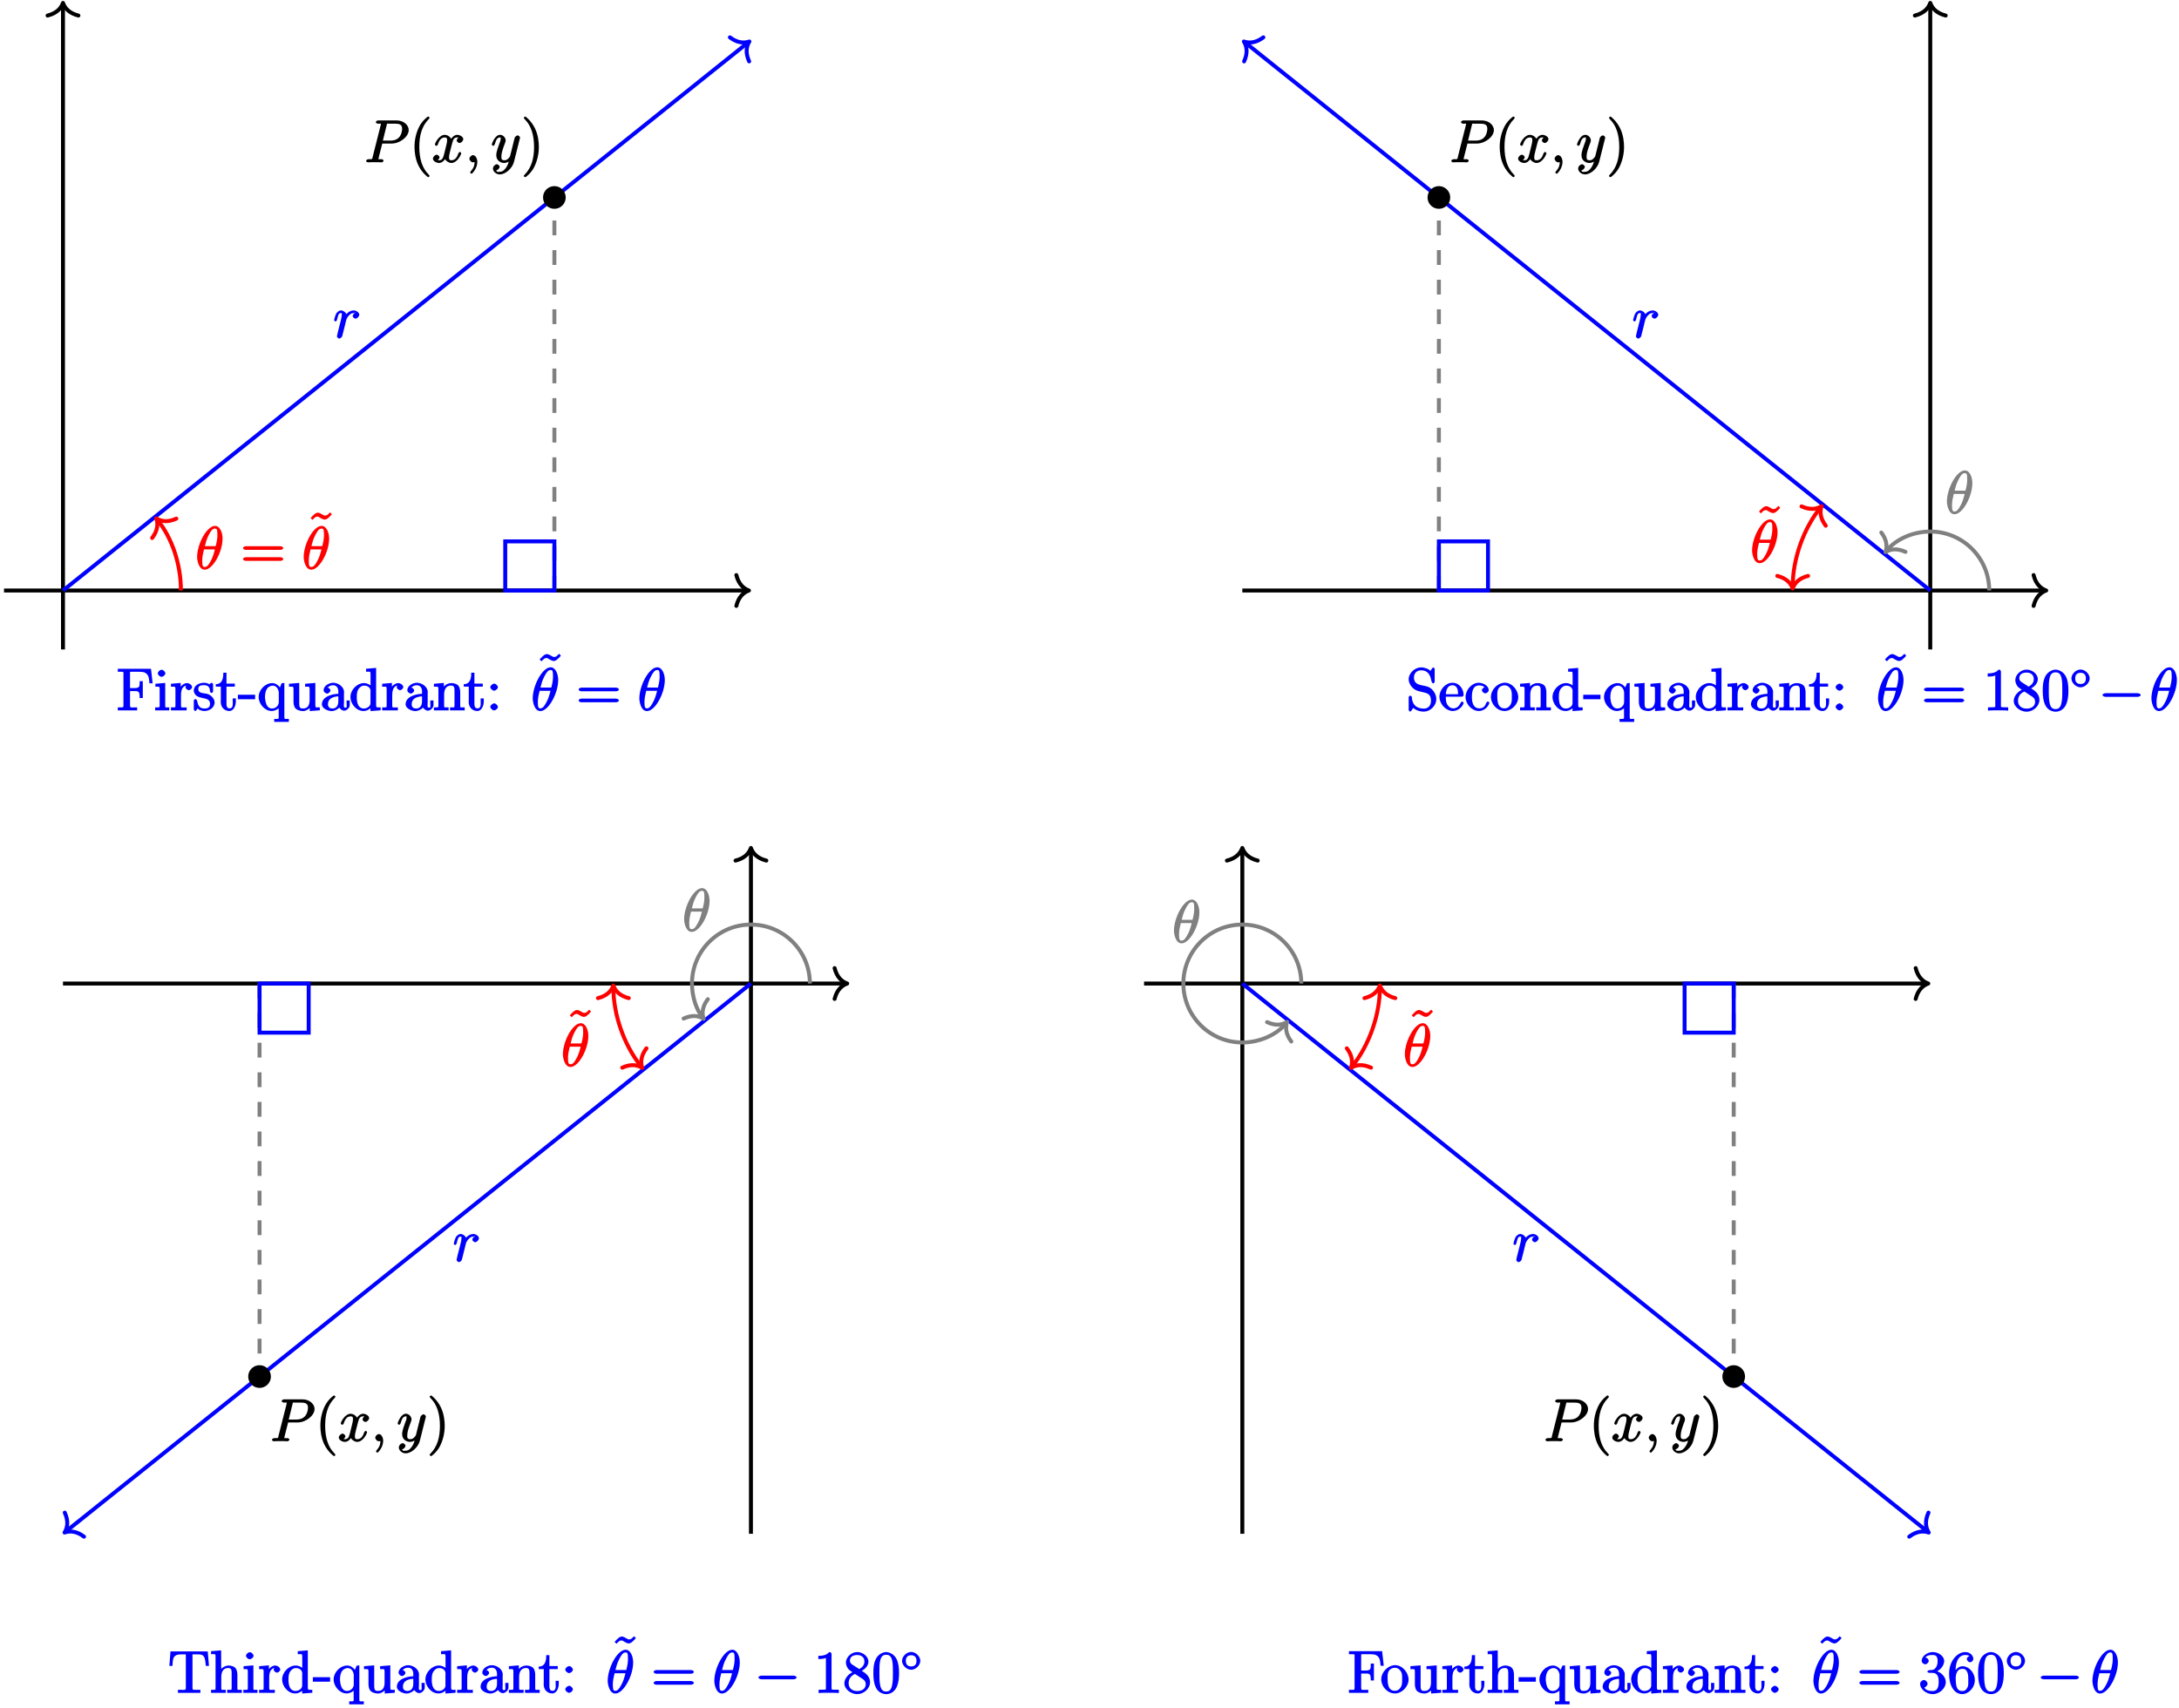<?xml version="1.0" encoding="UTF-8"?>
<svg xmlns="http://www.w3.org/2000/svg" xmlns:xlink="http://www.w3.org/1999/xlink" width="440pt" height="345pt" viewBox="0 0 440 345" version="1.1">
<defs>
<g>
<symbol overflow="visible" id="glyph0-0">
<path style="stroke:none;" d=""/>
</symbol>
<symbol overflow="visible" id="glyph0-1">
<path style="stroke:none;" d="M 4.656 -5.188 C 4.281 -5.109 3.922 -4.703 3.922 -4.438 C 3.922 -4.141 4.312 -3.906 4.484 -3.906 C 4.812 -3.906 5.25 -4.344 5.25 -4.703 C 5.25 -5.078 4.719 -5.562 4.125 -5.562 C 3.641 -5.562 2.969 -5.312 2.469 -4.578 L 2.75 -4.469 C 2.672 -5.109 2.031 -5.562 1.547 -5.562 C 1.094 -5.562 0.734 -5.156 0.578 -4.906 C 0.328 -4.359 0.156 -3.641 0.156 -3.578 C 0.156 -3.531 0.375 -3.328 0.453 -3.328 C 0.547 -3.328 0.719 -3.484 0.781 -3.766 C 0.969 -4.484 1.047 -5.031 1.516 -5.031 C 1.812 -5.031 1.719 -4.969 1.719 -4.625 C 1.719 -4.359 1.609 -3.891 1.516 -3.531 L 1.188 -2.234 C 1.141 -2.016 1 -1.469 0.938 -1.25 C 0.859 -0.938 0.734 -0.375 0.734 -0.328 C 0.734 -0.156 1.031 0.125 1.203 0.125 C 1.344 0.125 1.719 -0.109 1.797 -0.344 C 1.828 -0.438 2.266 -2.25 2.344 -2.516 C 2.406 -2.781 2.469 -3.031 2.531 -3.297 C 2.578 -3.469 2.625 -3.656 2.672 -3.812 C 2.703 -3.922 2.969 -4.406 3.281 -4.656 C 3.422 -4.797 3.625 -5.031 4.109 -5.031 C 4.297 -5.031 4.375 -5.031 4.266 -5.109 Z M 4.656 -5.188 "/>
</symbol>
<symbol overflow="visible" id="glyph0-2">
<path style="stroke:none;" d="M 5.453 -6.156 C 5.453 -7.375 4.906 -8.719 3.938 -8.719 C 2.266 -8.719 0.312 -5.062 0.312 -2.422 C 0.312 -1.875 0.594 0.125 1.859 0.125 C 3.484 0.125 5.453 -3.438 5.453 -6.156 Z M 1.828 -4.469 C 2.016 -5.172 2.219 -6.078 2.688 -6.922 C 3.078 -7.641 3.391 -8.172 3.922 -8.172 C 4.312 -8.172 4.406 -7.984 4.406 -6.844 C 4.406 -6.406 4.375 -5.812 4.062 -4.625 L 1.859 -4.625 Z M 3.938 -4.109 C 3.641 -2.938 3.438 -2.297 3.016 -1.547 C 2.672 -0.938 2.359 -0.422 1.859 -0.422 C 1.5 -0.422 1.344 -0.547 1.344 -1.734 C 1.344 -2.516 1.547 -3.328 1.703 -3.969 L 3.906 -3.969 Z M 3.938 -4.109 "/>
</symbol>
<symbol overflow="visible" id="glyph0-3">
<path style="stroke:none;" d="M 3.531 -3.797 L 5.547 -3.797 C 7.203 -3.797 9 -5.156 9 -6.531 C 9 -7.453 8.062 -8.469 6.547 -8.469 L 2.859 -8.469 C 2.625 -8.469 2.359 -8.312 2.359 -8.078 C 2.359 -7.953 2.625 -7.812 2.812 -7.812 C 3.531 -7.812 3.375 -7.859 3.375 -7.734 C 3.375 -7.703 3.375 -7.641 3.328 -7.453 L 1.703 -1.031 C 1.609 -0.609 1.75 -0.641 0.906 -0.641 C 0.688 -0.641 0.391 -0.484 0.391 -0.281 C 0.391 -0.141 0.672 0 0.734 0 C 0.969 0 1.203 -0.031 1.438 -0.031 L 2.828 -0.031 C 3.062 -0.031 3.312 0 3.531 0 C 3.641 0 3.922 -0.141 3.922 -0.375 C 3.922 -0.484 3.656 -0.641 3.484 -0.641 C 2.766 -0.641 2.906 -0.578 2.906 -0.688 C 2.906 -0.75 2.922 -0.844 2.922 -0.891 L 3.656 -3.797 Z M 4.547 -7.5 C 4.656 -7.938 4.547 -7.812 5.016 -7.812 L 6.203 -7.812 C 7.094 -7.812 7.672 -7.672 7.672 -6.781 C 7.672 -6.469 7.562 -5.562 7.016 -5.016 C 6.812 -4.797 6.359 -4.391 5.266 -4.391 L 3.781 -4.391 Z M 4.547 -7.5 "/>
</symbol>
<symbol overflow="visible" id="glyph0-4">
<path style="stroke:none;" d="M 5.672 -5.172 C 5.281 -5.109 4.969 -4.656 4.969 -4.438 C 4.969 -4.141 5.359 -3.906 5.531 -3.906 C 5.891 -3.906 6.297 -4.359 6.297 -4.688 C 6.297 -5.188 5.562 -5.562 5.062 -5.562 C 4.344 -5.562 3.766 -4.703 3.656 -4.469 L 3.984 -4.469 C 3.703 -5.359 2.812 -5.562 2.594 -5.562 C 1.375 -5.562 0.562 -3.844 0.562 -3.578 C 0.562 -3.531 0.781 -3.328 0.859 -3.328 C 0.953 -3.328 1.094 -3.438 1.156 -3.578 C 1.562 -4.922 2.219 -5.031 2.562 -5.031 C 3.094 -5.031 3.031 -4.672 3.031 -4.391 C 3.031 -4.125 2.969 -3.844 2.828 -3.281 L 2.422 -1.641 C 2.234 -0.922 2.062 -0.422 1.422 -0.422 C 1.359 -0.422 1.172 -0.375 0.922 -0.531 L 0.812 -0.281 C 1.25 -0.359 1.5 -0.859 1.5 -1 C 1.5 -1.25 1.156 -1.547 0.938 -1.547 C 0.641 -1.547 0.172 -1.141 0.172 -0.75 C 0.172 -0.25 0.891 0.125 1.406 0.125 C 1.984 0.125 2.5 -0.375 2.75 -0.859 L 2.469 -0.969 C 2.672 -0.266 3.438 0.125 3.875 0.125 C 5.094 0.125 5.891 -1.594 5.891 -1.859 C 5.891 -1.906 5.688 -2.109 5.625 -2.109 C 5.516 -2.109 5.328 -1.906 5.297 -1.812 C 4.969 -0.75 4.453 -0.422 3.906 -0.422 C 3.484 -0.422 3.422 -0.578 3.422 -1.062 C 3.422 -1.328 3.469 -1.516 3.656 -2.312 L 4.078 -3.938 C 4.25 -4.656 4.5 -5.031 5.062 -5.031 C 5.078 -5.031 5.297 -5.062 5.547 -4.906 Z M 5.672 -5.172 "/>
</symbol>
<symbol overflow="visible" id="glyph0-5">
<path style="stroke:none;" d="M 2.484 -0.094 C 2.484 -0.781 2.109 -1.453 1.609 -1.453 C 1.234 -1.453 0.875 -0.984 0.875 -0.734 C 0.875 -0.469 1.219 0 1.625 0 C 1.781 0 2.016 -0.078 2.125 -0.188 C 2.156 -0.219 2.062 -0.172 2.062 -0.172 C 2.094 -0.172 1.922 -0.156 1.922 -0.094 C 1.922 0.297 1.906 0.969 1.203 1.75 C 1.078 1.891 1.031 2.016 1.031 2.047 C 1.031 2.109 1.25 2.312 1.312 2.312 C 1.406 2.312 2.484 1.281 2.484 -0.094 Z M 2.484 -0.094 "/>
</symbol>
<symbol overflow="visible" id="glyph0-6">
<path style="stroke:none;" d="M 3.031 1.094 C 2.703 1.547 2.359 1.906 1.766 1.906 C 1.625 1.906 1.203 2.031 1.109 1.703 C 0.906 1.641 0.969 1.641 0.984 1.641 C 1.344 1.641 1.75 1.188 1.75 0.906 C 1.75 0.641 1.359 0.375 1.188 0.375 C 0.984 0.375 0.406 0.688 0.406 1.266 C 0.406 1.875 1.094 2.438 1.766 2.438 C 2.969 2.438 4.328 1.188 4.656 -0.125 L 5.828 -4.797 C 5.844 -4.859 5.875 -4.922 5.875 -5 C 5.875 -5.172 5.562 -5.453 5.391 -5.453 C 5.281 -5.453 4.859 -5.25 4.766 -4.891 L 3.891 -1.375 C 3.828 -1.156 3.875 -1.25 3.781 -1.109 C 3.531 -0.781 3.266 -0.422 2.688 -0.422 C 2.016 -0.422 2.109 -0.922 2.109 -1.25 C 2.109 -1.922 2.438 -2.844 2.766 -3.703 C 2.891 -4.047 2.969 -4.219 2.969 -4.453 C 2.969 -4.953 2.453 -5.562 1.859 -5.562 C 0.766 -5.562 0.156 -3.688 0.156 -3.578 C 0.156 -3.531 0.375 -3.328 0.453 -3.328 C 0.562 -3.328 0.734 -3.531 0.781 -3.688 C 1.062 -4.703 1.359 -5.031 1.828 -5.031 C 1.938 -5.031 1.969 -5.172 1.969 -4.781 C 1.969 -4.469 1.844 -4.125 1.656 -3.672 C 1.078 -2.109 1.078 -1.703 1.078 -1.422 C 1.078 -0.281 2.062 0.125 2.656 0.125 C 3 0.125 3.531 -0.031 3.844 -0.344 L 3.688 -0.516 C 3.516 0.141 3.438 0.5 3.031 1.094 Z M 3.031 1.094 "/>
</symbol>
<symbol overflow="visible" id="glyph1-0">
<path style="stroke:none;" d=""/>
</symbol>
<symbol overflow="visible" id="glyph1-1">
<path style="stroke:none;" d="M 8.062 -3.875 C 8.234 -3.875 8.609 -4.016 8.609 -4.234 C 8.609 -4.453 8.25 -4.609 8.062 -4.609 L 1.031 -4.609 C 0.859 -4.609 0.484 -4.453 0.484 -4.25 C 0.484 -4.016 0.844 -3.875 1.031 -3.875 Z M 8.062 -1.656 C 8.234 -1.656 8.609 -1.797 8.609 -2.016 C 8.609 -2.234 8.25 -2.391 8.062 -2.391 L 1.031 -2.391 C 0.859 -2.391 0.484 -2.234 0.484 -2.016 C 0.484 -1.797 0.844 -1.656 1.031 -1.656 Z M 8.062 -1.656 "/>
</symbol>
<symbol overflow="visible" id="glyph1-2">
<path style="stroke:none;" d="M 4.578 -8.188 C 4.234 -7.844 4.094 -7.656 3.719 -7.656 C 3.531 -7.656 3.484 -7.641 3.109 -7.891 C 2.875 -8.031 2.516 -8.234 2.25 -8.234 C 1.812 -8.234 1.422 -7.891 0.766 -7.156 L 1.141 -6.781 C 1.609 -7.234 1.75 -7.438 2.125 -7.438 C 2.312 -7.438 2.359 -7.438 2.719 -7.188 C 2.969 -7.047 3.328 -6.844 3.594 -6.844 C 4.047 -6.844 4.406 -7.188 5.062 -7.906 L 4.703 -8.297 Z M 4.578 -8.188 "/>
</symbol>
<symbol overflow="visible" id="glyph1-3">
<path style="stroke:none;" d="M 4.047 2.766 C 4.047 2.719 4 2.594 3.797 2.391 C 2.594 1.188 1.969 -0.688 1.969 -3.125 C 1.969 -5.438 2.484 -7.328 3.875 -8.734 C 4 -8.844 4.047 -8.984 4.047 -9.016 C 4.047 -9.078 3.828 -9.266 3.781 -9.266 C 3.625 -9.266 2.516 -8.359 1.938 -7.188 C 1.328 -5.969 1 -4.594 1 -3.125 C 1 -2.062 1.172 -0.641 1.797 0.641 C 2.5 2.078 3.641 3 3.781 3 C 3.828 3 4.047 2.828 4.047 2.766 Z M 4.047 2.766 "/>
</symbol>
<symbol overflow="visible" id="glyph1-4">
<path style="stroke:none;" d="M 3.531 -3.125 C 3.531 -4.031 3.406 -5.516 2.734 -6.891 C 2.031 -8.328 0.891 -9.266 0.766 -9.266 C 0.719 -9.266 0.484 -9.078 0.484 -9.016 C 0.484 -8.984 0.531 -8.844 0.734 -8.641 C 1.938 -7.438 2.562 -5.562 2.562 -3.125 C 2.562 -0.812 2.047 1.078 0.656 2.484 C 0.531 2.594 0.484 2.719 0.484 2.766 C 0.484 2.828 0.719 3 0.766 3 C 0.922 3 2.016 2.109 2.594 0.938 C 3.203 -0.281 3.531 -1.688 3.531 -3.125 Z M 3.531 -3.125 "/>
</symbol>
<symbol overflow="visible" id="glyph1-5">
<path style="stroke:none;" d="M 3.594 -7.812 C 3.594 -8.078 3.438 -8.25 3.125 -8.25 C 2.797 -7.875 2.312 -7.484 0.922 -7.484 L 0.922 -6.844 C 1.359 -6.844 1.953 -6.844 2.453 -7.062 L 2.453 -1.062 C 2.453 -0.641 2.578 -0.641 1.531 -0.641 L 0.984 -0.641 L 0.984 0.031 C 1.484 -0.031 2.641 -0.031 3.031 -0.031 C 3.438 -0.031 4.578 -0.031 5.062 0.031 L 5.062 -0.641 L 4.531 -0.641 C 3.484 -0.641 3.594 -0.641 3.594 -1.062 Z M 3.594 -7.812 "/>
</symbol>
<symbol overflow="visible" id="glyph1-6">
<path style="stroke:none;" d="M 3.672 -4.344 C 4.266 -4.672 5.188 -5.328 5.188 -6.328 C 5.188 -7.375 4.031 -8.25 2.922 -8.25 C 1.75 -8.25 0.641 -7.219 0.641 -6.125 C 0.641 -5.719 0.812 -5.219 1.141 -4.812 C 1.281 -4.656 1.297 -4.641 1.953 -4.172 C 1.094 -3.781 0.328 -2.828 0.328 -1.953 C 0.328 -0.688 1.703 0.25 2.922 0.25 C 4.25 0.25 5.516 -0.875 5.516 -2.125 C 5.516 -3.344 4.609 -4 3.844 -4.453 Z M 2.047 -5.641 C 1.891 -5.75 1.453 -5.953 1.453 -6.531 C 1.453 -7.312 2.109 -7.656 2.922 -7.656 C 3.781 -7.656 4.375 -7.188 4.375 -6.328 C 4.375 -5.594 3.891 -5.109 3.328 -4.812 Z M 2.375 -3.891 L 3.828 -2.938 C 4.141 -2.734 4.641 -2.469 4.641 -1.75 C 4.641 -0.844 3.891 -0.375 2.922 -0.375 C 1.906 -0.375 1.188 -0.953 1.188 -1.953 C 1.188 -2.875 1.719 -3.484 2.469 -3.828 Z M 2.375 -3.891 "/>
</symbol>
<symbol overflow="visible" id="glyph1-7">
<path style="stroke:none;" d="M 5.516 -3.969 C 5.516 -4.953 5.453 -5.922 5.016 -6.844 C 4.531 -7.828 3.516 -8.25 2.922 -8.25 C 2.234 -8.25 1.219 -7.75 0.781 -6.75 C 0.438 -6 0.328 -5.266 0.328 -3.969 C 0.328 -2.812 0.453 -1.828 0.891 -0.984 C 1.344 -0.078 2.297 0.25 2.922 0.25 C 3.953 0.25 4.656 -0.406 4.984 -1.062 C 5.484 -2.109 5.516 -3.281 5.516 -3.969 Z M 2.922 -0.281 C 2.531 -0.281 1.906 -0.344 1.688 -1.656 C 1.547 -2.359 1.547 -3.281 1.547 -4.109 C 1.547 -5.094 1.547 -5.969 1.75 -6.688 C 1.953 -7.484 2.406 -7.703 2.922 -7.703 C 3.375 -7.703 3.891 -7.578 4.125 -6.547 C 4.281 -5.875 4.281 -4.922 4.281 -4.109 C 4.281 -3.312 4.281 -2.406 4.141 -1.672 C 3.922 -0.359 3.328 -0.281 2.922 -0.281 Z M 2.922 -0.281 "/>
</symbol>
<symbol overflow="visible" id="glyph1-8">
<path style="stroke:none;" d="M 2.203 -4.594 C 2 -4.578 1.781 -4.406 1.781 -4.297 C 1.781 -4.188 2.016 -4.047 2.219 -4.047 L 2.766 -4.047 C 3.797 -4.047 4.078 -3.344 4.078 -2.203 C 4.078 -0.641 3.438 -0.375 2.844 -0.375 C 2.266 -0.375 1.453 -0.484 1.188 -1.094 C 1.328 -1.078 1.828 -1.438 1.828 -1.859 C 1.828 -2.219 1.422 -2.609 1.094 -2.609 C 0.797 -2.609 0.328 -2.281 0.328 -1.828 C 0.328 -0.766 1.547 0.25 2.875 0.25 C 4.297 0.25 5.516 -0.984 5.516 -2.188 C 5.516 -3.281 4.469 -4.297 3.328 -4.5 L 3.328 -4.203 C 4.359 -4.5 5.188 -5.516 5.188 -6.453 C 5.188 -7.406 4.047 -8.25 2.891 -8.25 C 1.703 -8.25 0.641 -7.359 0.641 -6.484 C 0.641 -6.016 1.188 -5.766 1.359 -5.766 C 1.609 -5.766 2.062 -6.094 2.062 -6.453 C 2.062 -6.844 1.609 -7.156 1.344 -7.156 C 1.281 -7.156 1.25 -7.156 1.531 -7.25 C 1.781 -7.703 2.797 -7.656 2.859 -7.656 C 3.25 -7.656 3.859 -7.625 3.859 -6.453 C 3.859 -6.234 3.875 -5.672 3.531 -5.156 C 3.172 -4.625 2.875 -4.641 2.562 -4.625 Z M 2.203 -4.594 "/>
</symbol>
<symbol overflow="visible" id="glyph1-9">
<path style="stroke:none;" d="M 1.625 -4.297 C 1.625 -7.328 2.938 -7.656 3.578 -7.656 C 4.016 -7.656 4.328 -7.562 4.391 -7.469 C 4.531 -7.469 3.906 -7.312 3.906 -6.828 C 3.906 -6.562 4.25 -6.188 4.562 -6.188 C 4.859 -6.188 5.219 -6.516 5.219 -6.859 C 5.219 -7.484 4.609 -8.25 3.578 -8.25 C 2.062 -8.25 0.328 -6.547 0.328 -3.922 C 0.328 -0.641 1.922 0.25 2.938 0.25 C 4.25 0.25 5.516 -1.031 5.516 -2.578 C 5.516 -4.172 4.25 -5.391 3.047 -5.391 C 1.984 -5.391 1.422 -4.312 1.297 -3.984 L 1.625 -3.984 Z M 2.938 -0.375 C 2.188 -0.375 1.984 -0.891 1.875 -1.141 C 1.766 -1.453 1.656 -2.031 1.656 -2.875 C 1.656 -3.812 1.922 -4.859 3 -4.859 C 3.656 -4.859 3.844 -4.547 4.016 -4.141 C 4.203 -3.703 4.203 -3.109 4.203 -2.594 C 4.203 -1.984 4.25 -1.547 4.031 -1.094 C 3.734 -0.531 3.422 -0.375 2.938 -0.375 Z M 2.938 -0.375 "/>
</symbol>
<symbol overflow="visible" id="glyph2-0">
<path style="stroke:none;" d=""/>
</symbol>
<symbol overflow="visible" id="glyph2-1">
<path style="stroke:none;" d="M 0.297 -8.281 L 0.297 -7.812 L 0.859 -7.812 C 1.266 -7.812 1.453 -7.891 1.453 -7.453 C 1.453 -7.391 1.438 -7.297 1.438 -7.234 L 1.438 -1.016 C 1.438 -0.531 1.25 -0.625 0.859 -0.625 L 0.297 -0.625 L 0.297 -0.016 L 4.203 -0.016 L 4.203 -0.625 C 3.859 -0.625 3.688 -0.609 3.484 -0.609 C 2.922 -0.609 2.766 -0.531 2.766 -1.047 L 2.766 -3.906 L 3.594 -3.906 C 4.234 -3.906 4.703 -4 4.703 -2.859 L 4.703 -2.516 L 5.344 -2.516 L 5.344 -5.922 L 4.703 -5.922 L 4.703 -5.562 C 4.703 -4.672 4.578 -4.516 3.422 -4.516 L 2.766 -4.516 L 2.766 -7.5 C 2.766 -7.844 2.734 -7.812 3.062 -7.812 L 4.453 -7.812 C 5.109 -7.812 5.797 -7.828 6.25 -7.25 C 6.625 -6.781 6.609 -6.203 6.688 -5.484 L 7.328 -5.484 L 7 -8.422 L 0.297 -8.422 Z M 0.297 -8.281 "/>
</symbol>
<symbol overflow="visible" id="glyph2-2">
<path style="stroke:none;" d="M 0.25 -5.266 L 0.25 -4.797 L 0.641 -4.797 C 1.016 -4.797 1.109 -4.859 1.109 -4.328 L 1.109 -0.984 C 1.109 -0.547 1.078 -0.625 0.203 -0.625 L 0.203 -0.016 L 3.047 -0.016 L 3.047 -0.625 L 2.703 -0.625 C 2.359 -0.625 2.234 -0.516 2.234 -0.922 L 2.234 -5.562 L 0.25 -5.391 Z M 1.406 -8.203 C 1.094 -8.156 0.734 -7.75 0.734 -7.5 C 0.734 -7.25 1.109 -6.797 1.484 -6.797 C 1.859 -6.797 2.266 -7.203 2.266 -7.5 C 2.266 -7.75 1.891 -8.219 1.516 -8.219 C 1.484 -8.219 1.453 -8.203 1.406 -8.203 Z M 1.406 -8.203 "/>
</symbol>
<symbol overflow="visible" id="glyph2-3">
<path style="stroke:none;" d="M 0.141 -5.266 L 0.141 -4.797 L 0.531 -4.797 C 0.891 -4.797 1.047 -4.891 1.047 -4.328 L 1.047 -0.984 C 1.047 -0.547 1.016 -0.625 0.141 -0.625 L 0.141 -0.016 L 3.312 -0.016 L 3.312 -0.625 C 3 -0.625 2.859 -0.609 2.719 -0.609 C 2.328 -0.609 2.172 -0.531 2.172 -0.984 L 2.172 -2.609 C 2.172 -3.531 2.141 -4.703 3.125 -5 C 3.219 -5.016 3.297 -5.031 3.391 -5.031 C 3.453 -5.031 3.5 -5.016 3.375 -5.016 L 3.375 -5.203 C 3.375 -5.203 3.078 -4.891 3.078 -4.703 C 3.078 -4.422 3.5 -4.094 3.734 -4.094 C 4.047 -4.094 4.406 -4.469 4.406 -4.703 C 4.406 -5.156 3.797 -5.531 3.391 -5.531 C 2.766 -5.531 2.109 -4.953 1.875 -4.422 C 1.828 -4.312 1.766 -4.203 1.75 -4.078 L 2.125 -4.078 L 2.109 -5.562 L 0.141 -5.391 Z M 0.141 -5.266 "/>
</symbol>
<symbol overflow="visible" id="glyph2-4">
<path style="stroke:none;" d="M 3.516 -5.188 C 3.172 -5.469 2.672 -5.594 2.25 -5.594 C 1.391 -5.594 0.203 -5.125 0.203 -3.984 L 0.203 -3.875 C 0.641 -1.859 3.484 -3.094 3.484 -1.344 C 3.484 -0.594 3 -0.391 2.359 -0.391 C 1.172 -0.391 1.047 -1.234 0.844 -2.062 C 0.828 -2.125 0.609 -2.312 0.531 -2.312 C 0.422 -2.312 0.203 -2.109 0.203 -2.016 L 0.203 -0.172 C 0.203 -0.109 0.422 0.109 0.516 0.109 C 0.719 0.109 0.891 -0.406 1.016 -0.406 L 1.031 -0.406 C 1.109 -0.375 1.047 -0.328 1.109 -0.266 C 1.438 -0.031 1.953 0.109 2.359 0.109 C 3.234 0.109 4.406 -0.469 4.406 -1.656 C 4.406 -2.359 3.656 -3.125 3 -3.328 C 2.359 -3.531 1.109 -3.359 1.109 -4.328 C 1.109 -5.016 1.656 -5.109 2.219 -5.109 C 2.906 -5.109 3.469 -4.875 3.469 -3.859 C 3.469 -3.75 3.672 -3.531 3.797 -3.531 C 3.891 -3.531 4.094 -3.734 4.094 -3.828 L 4.094 -5.312 C 4.094 -5.375 3.891 -5.594 3.812 -5.594 C 3.656 -5.594 3.328 -5.266 3.375 -5.312 Z M 3.516 -5.188 "/>
</symbol>
<symbol overflow="visible" id="glyph2-5">
<path style="stroke:none;" d="M 1.547 -7.5 C 1.547 -6.719 1.438 -5.312 0.031 -5.312 L 0.031 -4.812 L 1.047 -4.812 L 1.047 -2.234 C 1.047 -2.062 1.031 -1.906 1.031 -1.734 C 1.031 -0.656 1.766 0.109 2.766 0.109 C 3.688 0.109 4.078 -1.047 4.078 -1.797 L 4.078 -2.438 L 3.438 -2.438 C 3.438 -2.125 3.453 -1.953 3.453 -1.766 C 3.453 -1.25 3.547 -0.422 2.828 -0.422 C 2.141 -0.422 2.188 -1.109 2.188 -1.703 L 2.188 -4.812 L 3.875 -4.812 L 3.875 -5.422 L 2.188 -5.422 L 2.188 -7.625 L 1.547 -7.625 Z M 1.547 -7.5 "/>
</symbol>
<symbol overflow="visible" id="glyph2-6">
<path style="stroke:none;" d="M -0.062 -3.031 L -0.062 -2.266 L 3.422 -2.266 L 3.422 -3.172 L -0.062 -3.172 Z M -0.062 -3.031 "/>
</symbol>
<symbol overflow="visible" id="glyph2-7">
<path style="stroke:none;" d="M 4.266 -0.922 L 4.281 1.359 C 4.281 1.766 4.234 1.703 3.375 1.703 L 3.375 2.312 L 6.328 2.312 L 6.328 1.703 L 5.922 1.703 C 5.562 1.703 5.422 1.797 5.422 1.344 L 5.422 -5.562 L 4.875 -5.5 L 4.375 -4.297 L 4.75 -4.297 C 4.453 -4.891 3.766 -5.531 3 -5.531 C 1.516 -5.531 0.234 -4.141 0.234 -2.703 C 0.234 -1.344 1.438 0.109 2.859 0.109 C 3.469 0.109 4.266 -0.266 4.578 -0.828 Z M 1.516 -2.516 L 1.516 -2.656 C 1.516 -3.547 1.703 -4.672 2.703 -4.953 C 2.797 -4.984 2.906 -5.016 3.016 -5.016 L 3.062 -5.016 C 3.797 -5.016 4.203 -4.375 4.297 -3.688 L 4.297 -1.719 C 4.297 -1.047 3.797 -0.578 3.297 -0.438 C 3.172 -0.406 3.031 -0.391 2.891 -0.391 C 1.781 -0.438 1.609 -1.75 1.516 -2.516 Z M 1.516 -2.516 "/>
</symbol>
<symbol overflow="visible" id="glyph2-8">
<path style="stroke:none;" d="M 0.188 -5.266 L 0.188 -4.797 L 0.531 -4.797 C 1.047 -4.797 1.094 -4.875 1.094 -4.156 L 1.094 -1.766 C 1.094 -1.406 1.172 -0.922 1.359 -0.594 C 1.672 -0.078 2.469 0.125 3.031 0.125 C 3.672 0.125 4.547 -0.438 4.734 -1.094 L 4.359 -1.094 L 4.375 0.125 L 6.406 -0.031 L 6.406 -0.625 L 6 -0.625 C 5.656 -0.625 5.5 -0.531 5.5 -1.062 L 5.5 -5.562 L 3.438 -5.391 L 3.438 -4.797 L 3.781 -4.797 C 4.188 -4.797 4.344 -4.906 4.344 -4.328 L 4.344 -1.953 C 4.297 -1.125 4.016 -0.406 3.078 -0.406 C 2.641 -0.406 2.391 -0.375 2.266 -1.016 C 2.25 -1.25 2.25 -1.484 2.25 -1.703 L 2.25 -5.562 L 0.188 -5.391 Z M 0.188 -5.266 "/>
</symbol>
<symbol overflow="visible" id="glyph2-9">
<path style="stroke:none;" d="M 1.375 -4.438 C 1.656 -4.891 2.062 -5.094 2.594 -5.094 C 3.281 -5.094 3.641 -4.531 3.641 -3.875 L 3.641 -3.359 C 2.625 -3.359 0.328 -2.891 0.328 -1.25 L 0.328 -1.141 C 0.438 -0.328 1.609 0.125 2.312 0.125 C 2.938 0.125 3.891 -0.391 4.047 -0.922 L 3.734 -0.922 C 3.75 -0.484 4.344 0.047 4.828 0.047 C 5.328 0.047 5.906 -0.516 5.953 -1 L 5.953 -2.016 L 5.312 -2.016 L 5.312 -1.297 C 5.312 -0.938 5.453 -0.562 5.062 -0.562 C 4.672 -0.562 4.766 -0.938 4.766 -1.25 C 4.766 -1.375 4.781 -1.5 4.781 -1.641 L 4.781 -3.297 C 4.781 -3.438 4.797 -3.578 4.797 -3.703 C 4.797 -4.828 3.578 -5.594 2.594 -5.594 C 1.828 -5.594 0.672 -5.016 0.672 -4.078 C 0.672 -3.734 1.094 -3.406 1.375 -3.406 C 1.656 -3.406 2.047 -3.766 2.047 -4.047 C 2.047 -4.344 1.641 -4.656 1.344 -4.656 L 1.531 -4.656 Z M 3.641 -3.016 L 3.641 -1.875 C 3.641 -1.031 3.281 -0.391 2.438 -0.391 C 1.984 -0.391 1.547 -0.625 1.547 -1.234 C 1.547 -2.281 2.328 -2.688 3.328 -2.828 C 3.484 -2.859 3.656 -2.844 3.641 -2.828 Z M 3.641 -3.016 "/>
</symbol>
<symbol overflow="visible" id="glyph2-10">
<path style="stroke:none;" d="M 3.391 -8.312 L 3.391 -7.828 L 3.734 -7.828 C 4.203 -7.828 4.297 -7.938 4.297 -7.219 L 4.297 -4.656 L 4.609 -4.75 C 4.234 -5.219 3.594 -5.531 2.984 -5.531 C 1.531 -5.531 0.234 -4.141 0.234 -2.703 C 0.234 -1.438 1.328 0.109 2.875 0.109 C 3.531 0.109 4.094 -0.203 4.594 -0.734 L 4.281 -0.844 L 4.281 0.125 L 6.328 -0.031 L 6.328 -0.625 L 5.969 -0.625 C 5.609 -0.625 5.422 -0.531 5.422 -1.094 L 5.422 -8.594 L 3.391 -8.422 Z M 1.516 -2.422 L 1.516 -2.609 C 1.516 -3.484 1.562 -4.297 2.391 -4.844 C 2.625 -4.984 2.766 -5.016 3.031 -5.016 C 3.641 -5.016 4.297 -4.672 4.297 -3.922 C 4.297 -3.766 4.281 -3.609 4.281 -3.453 L 4.281 -1.484 C 4.281 -0.797 3.531 -0.391 2.938 -0.391 C 2.062 -0.391 1.672 -1.094 1.562 -1.953 C 1.547 -2.109 1.547 -2.266 1.516 -2.422 Z M 1.516 -2.422 "/>
</symbol>
<symbol overflow="visible" id="glyph2-11">
<path style="stroke:none;" d="M 0.188 -5.266 L 0.188 -4.797 L 0.609 -4.797 C 0.953 -4.797 1.094 -4.875 1.094 -4.328 L 1.094 -0.984 C 1.094 -0.547 1.062 -0.625 0.188 -0.625 L 0.188 -0.016 L 3.156 -0.016 L 3.156 -0.625 L 2.703 -0.625 C 2.359 -0.625 2.25 -0.531 2.25 -0.984 L 2.25 -3.172 C 2.25 -4 2.484 -5.031 3.656 -5.031 C 4.391 -5.031 4.344 -4.453 4.344 -3.75 L 4.344 -0.938 C 4.344 -0.531 4.203 -0.625 3.844 -0.625 L 3.438 -0.625 L 3.438 -0.016 L 6.406 -0.016 L 6.406 -0.625 L 5.953 -0.625 C 5.625 -0.625 5.5 -0.5 5.5 -0.953 L 5.5 -3.672 C 5.5 -4.047 5.422 -4.516 5.234 -4.859 C 4.953 -5.328 4.266 -5.531 3.75 -5.531 C 3.172 -5.531 2.531 -5.281 2.125 -4.719 C 2.016 -4.578 1.875 -4.344 1.828 -4.172 L 2.203 -4.172 L 2.188 -5.562 L 0.188 -5.391 Z M 0.188 -5.266 "/>
</symbol>
<symbol overflow="visible" id="glyph2-12">
<path style="stroke:none;" d="M 1.531 -5.406 C 1.281 -5.359 0.844 -5.016 0.844 -4.703 C 0.844 -4.406 1.297 -4 1.609 -4 C 1.922 -4 2.375 -4.359 2.375 -4.703 C 2.375 -5.016 1.938 -5.422 1.625 -5.422 C 1.594 -5.422 1.562 -5.406 1.531 -5.406 Z M 1.531 -1.422 C 1.281 -1.375 0.844 -1.031 0.844 -0.734 C 0.844 -0.422 1.297 -0.016 1.609 -0.016 C 1.922 -0.016 2.375 -0.375 2.375 -0.719 C 2.375 -1.031 1.938 -1.438 1.625 -1.438 C 1.594 -1.438 1.562 -1.422 1.531 -1.422 Z M 1.531 -1.422 "/>
</symbol>
<symbol overflow="visible" id="glyph2-13">
<path style="stroke:none;" d="M 1.188 -0.688 C 1.75 -0.078 2.688 0.234 3.516 0.234 C 4.75 0.234 6.031 -0.891 6.031 -2.328 C 6.031 -3.312 5.266 -4.5 4.266 -4.812 C 2.938 -5.203 1.609 -5.062 1.516 -6.562 L 1.516 -6.656 C 1.516 -7.547 2.109 -8.109 2.969 -8.109 C 4.109 -8.109 4.781 -7.438 5.016 -6.047 C 5.047 -5.906 5.188 -5.469 5.391 -5.469 C 5.5 -5.469 5.703 -5.672 5.703 -5.75 L 5.703 -8.453 C 5.688 -8.516 5.469 -8.672 5.422 -8.688 C 5.234 -8.688 4.891 -8.062 4.828 -7.969 C 4.594 -8.359 3.641 -8.703 2.969 -8.703 C 1.75 -8.703 0.453 -7.609 0.453 -6.281 C 0.453 -5.359 1.219 -4.359 2.078 -4.031 C 2.281 -3.938 2.484 -3.906 2.688 -3.844 L 3.531 -3.641 C 4.344 -3.453 4.953 -3.203 4.953 -1.953 C 4.953 -1.109 4.5 -0.438 3.656 -0.375 L 3.547 -0.375 C 2.359 -0.375 1.359 -0.859 1.125 -2.266 C 1.109 -2.375 1.094 -2.484 1.094 -2.609 L 1.094 -2.766 C 1.078 -2.828 0.844 -2.984 0.781 -2.984 C 0.656 -2.984 0.453 -2.781 0.453 -2.703 L 0.453 -0.078 C 0.453 -0.016 0.656 0.234 0.75 0.234 C 0.938 0.234 1.406 -0.609 1.359 -0.484 Z M 1.188 -0.688 "/>
</symbol>
<symbol overflow="visible" id="glyph2-14">
<path style="stroke:none;" d="M 1.266 -2.781 L 4.688 -2.781 C 4.812 -2.781 5.047 -2.969 5.047 -3.078 C 5.047 -4.312 4.203 -5.594 2.797 -5.594 C 1.359 -5.594 0.156 -4.156 0.156 -2.766 C 0.156 -1.719 0.906 -0.531 1.953 -0.094 C 2.219 0.031 2.516 0.109 2.828 0.109 L 2.859 0.109 C 3.734 0.109 4.75 -0.547 5.016 -1.438 C 5.016 -1.469 5.047 -1.516 5.047 -1.562 C 5.047 -1.625 4.797 -1.812 4.734 -1.812 C 4.594 -1.812 4.406 -1.453 4.312 -1.297 C 4.016 -0.766 3.578 -0.422 2.938 -0.422 C 2.484 -0.422 2.203 -0.641 1.906 -0.969 C 1.438 -1.547 1.453 -2.203 1.453 -2.781 Z M 1.453 -3.141 C 1.453 -4.047 1.781 -5.094 2.766 -5.094 C 3.828 -5.094 3.922 -4 3.922 -3.281 L 1.453 -3.281 Z M 1.453 -3.141 "/>
</symbol>
<symbol overflow="visible" id="glyph2-15">
<path style="stroke:none;" d="M 4.312 -4.703 C 4.281 -4.703 4.25 -4.719 4.219 -4.719 C 3.938 -4.719 3.531 -4.359 3.531 -4.094 C 3.531 -3.797 3.953 -3.453 4.219 -3.453 C 4.5 -3.453 4.906 -3.781 4.906 -4.094 C 4.906 -5.078 3.656 -5.594 2.891 -5.594 C 1.453 -5.594 0.234 -4.109 0.234 -2.719 C 0.234 -1.344 1.453 0.109 2.922 0.109 C 3.734 0.109 4.609 -0.453 4.953 -1.281 C 4.984 -1.344 5.031 -1.453 5.031 -1.547 L 5.031 -1.609 C 5.016 -1.656 4.797 -1.812 4.75 -1.812 C 4.562 -1.812 4.375 -1.5 4.344 -1.375 C 4.109 -0.734 3.688 -0.422 3.031 -0.422 C 1.75 -0.422 1.516 -1.703 1.516 -2.703 C 1.516 -3.688 1.656 -5.062 2.984 -5.062 C 3.469 -5.062 3.891 -4.891 4.016 -4.703 Z M 4.312 -4.703 "/>
</symbol>
<symbol overflow="visible" id="glyph2-16">
<path style="stroke:none;" d="M 2.75 -5.594 C 1.469 -5.469 0.156 -4.234 0.156 -2.719 C 0.156 -1.344 1.344 0.109 2.922 0.109 C 4.359 0.109 5.672 -1.297 5.672 -2.688 C 5.672 -4.031 4.5 -5.609 2.906 -5.609 C 2.859 -5.609 2.797 -5.594 2.75 -5.594 Z M 1.453 -2.438 C 1.438 -2.531 1.438 -2.625 1.438 -2.719 C 1.438 -3.547 1.344 -4.5 2.266 -4.938 C 2.469 -5.031 2.688 -5.078 2.906 -5.078 C 3.359 -5.078 3.672 -4.906 3.969 -4.547 C 4.391 -4.062 4.375 -3.484 4.375 -2.875 C 4.375 -2.203 4.422 -1.531 3.969 -0.969 C 3.672 -0.594 3.359 -0.422 2.906 -0.422 C 1.906 -0.422 1.578 -1.188 1.484 -2.062 C 1.453 -2.188 1.453 -2.312 1.453 -2.438 Z M 1.453 -2.438 "/>
</symbol>
<symbol overflow="visible" id="glyph2-17">
<path style="stroke:none;" d="M 0.438 -8.25 L 0.219 -5.453 L 0.844 -5.453 C 0.906 -6.188 0.875 -6.938 1.219 -7.312 C 1.594 -7.766 2.156 -7.781 2.719 -7.781 L 3.25 -7.781 C 3.484 -7.781 3.547 -7.891 3.547 -7.5 L 3.547 -1.047 C 3.547 -0.547 3.297 -0.609 2.875 -0.609 C 2.75 -0.609 2.609 -0.625 2.5 -0.625 L 1.953 -0.625 L 1.953 -0.016 L 6.484 -0.016 L 6.484 -0.625 L 5.594 -0.625 C 5.141 -0.625 4.891 -0.531 4.891 -1.031 L 4.891 -7.297 C 4.891 -7.359 4.875 -7.438 4.875 -7.5 C 4.875 -7.859 4.906 -7.781 5.312 -7.781 L 5.688 -7.781 C 6.5 -7.781 7.156 -7.844 7.406 -6.812 C 7.5 -6.406 7.531 -5.984 7.578 -5.453 L 8.219 -5.453 L 7.969 -8.375 L 0.453 -8.375 Z M 0.438 -8.25 "/>
</symbol>
<symbol overflow="visible" id="glyph2-18">
<path style="stroke:none;" d="M 0.188 -8.312 L 0.188 -7.828 L 0.594 -7.828 C 0.984 -7.828 1.094 -7.906 1.094 -7.359 L 1.094 -0.984 C 1.094 -0.531 0.984 -0.625 0.641 -0.625 L 0.188 -0.625 L 0.188 -0.016 L 3.156 -0.016 L 3.156 -0.625 L 2.703 -0.625 C 2.359 -0.625 2.25 -0.531 2.25 -0.984 L 2.25 -3.172 C 2.25 -4 2.484 -5.031 3.656 -5.031 C 4.391 -5.031 4.344 -4.453 4.344 -3.75 L 4.344 -0.938 C 4.344 -0.531 4.203 -0.625 3.844 -0.625 L 3.438 -0.625 L 3.438 -0.016 L 6.406 -0.016 L 6.406 -0.625 L 5.953 -0.625 C 5.625 -0.625 5.5 -0.5 5.5 -0.953 L 5.5 -3.672 C 5.5 -4.047 5.422 -4.531 5.219 -4.859 C 4.953 -5.344 4.266 -5.531 3.734 -5.531 C 3.016 -5.531 2.078 -4.953 1.859 -4.25 L 2.234 -4.25 L 2.219 -8.594 L 0.188 -8.422 Z M 0.188 -8.312 "/>
</symbol>
<symbol overflow="visible" id="glyph3-0">
<path style="stroke:none;" d=""/>
</symbol>
<symbol overflow="visible" id="glyph3-1">
<path style="stroke:none;" d="M 3.953 -2.141 C 3.953 -3.062 3.016 -3.938 2.109 -3.938 C 1.203 -3.938 0.266 -3.062 0.266 -2.141 C 0.266 -1.234 1.203 -0.344 2.109 -0.344 C 3.016 -0.344 3.953 -1.234 3.953 -2.141 Z M 2.109 -1.016 C 1.406 -1.016 1.031 -1.422 1.031 -2.141 C 1.031 -2.859 1.406 -3.281 2.109 -3.281 C 2.828 -3.281 3.188 -2.859 3.188 -2.141 C 3.188 -1.422 2.828 -1.016 2.109 -1.016 Z M 2.109 -1.016 "/>
</symbol>
<symbol overflow="visible" id="glyph4-0">
<path style="stroke:none;" d=""/>
</symbol>
<symbol overflow="visible" id="glyph4-1">
<path style="stroke:none;" d="M 7.875 -2.75 C 8.078 -2.75 8.484 -2.875 8.484 -3.125 C 8.484 -3.359 8.078 -3.484 7.875 -3.484 L 1.406 -3.484 C 1.203 -3.484 0.781 -3.359 0.781 -3.125 C 0.781 -2.875 1.203 -2.75 1.406 -2.75 Z M 7.875 -2.75 "/>
</symbol>
</g>
</defs>
<g id="surface1">
<path style="fill:none;stroke-width:0.797;stroke-linecap:butt;stroke-linejoin:miter;stroke:rgb(0%,0%,0%);stroke-opacity:1;stroke-miterlimit:10;" d="M -11.908 -0.002 L 138.116 -0.002 " transform="matrix(1,0,0,-1,12.72,119.26)"/>
<path style="fill:none;stroke-width:0.797;stroke-linecap:round;stroke-linejoin:round;stroke:rgb(0%,0%,0%);stroke-opacity:1;stroke-miterlimit:10;" d="M -2.549 3.112 C -2.084 1.244 -1.045 0.362 -0.002 -0.002 C -1.045 -0.361 -2.084 -1.244 -2.549 -3.111 " transform="matrix(1,0,0,-1,151.236,119.26)"/>
<path style="fill:none;stroke-width:0.797;stroke-linecap:butt;stroke-linejoin:miter;stroke:rgb(0%,0%,0%);stroke-opacity:1;stroke-miterlimit:10;" d="M -0.001 -11.904 L -0.001 118.272 " transform="matrix(1,0,0,-1,12.72,119.26)"/>
<path style="fill:none;stroke-width:0.797;stroke-linecap:round;stroke-linejoin:round;stroke:rgb(0%,0%,0%);stroke-opacity:1;stroke-miterlimit:10;" d="M -2.552 3.111 C -2.083 1.243 -1.048 0.365 -0.001 0.001 C -1.048 -0.362 -2.083 -1.245 -2.552 -3.112 " transform="matrix(0,-1,-1,0,12.72,0.589)"/>
<path style="fill:none;stroke-width:0.797;stroke-linecap:butt;stroke-linejoin:miter;stroke:rgb(0%,0%,100%);stroke-opacity:1;stroke-miterlimit:10;" d="M -0.001 -0.002 L 138.292 110.635 " transform="matrix(1,0,0,-1,12.72,119.26)"/>
<path style="fill:none;stroke-width:0.797;stroke-linecap:round;stroke-linejoin:round;stroke:rgb(0%,0%,100%);stroke-opacity:1;stroke-miterlimit:10;" d="M -2.553 3.111 C -2.084 1.245 -1.044 0.363 -0.001 -0.002 C -1.044 -0.362 -2.086 -1.245 -2.551 -3.109 " transform="matrix(0.781,-0.625,-0.625,-0.781,151.323,8.377)"/>
<g style="fill:rgb(0%,0%,100%);fill-opacity:1;">
  <use xlink:href="#glyph0-1" x="67.3" y="68.26"/>
</g>
<path style="fill:none;stroke-width:0.797;stroke-linecap:butt;stroke-linejoin:miter;stroke:rgb(100%,0%,0%);stroke-opacity:1;stroke-miterlimit:10;" d="M 23.811 -0.002 C 23.811 5.405 21.968 10.655 19.093 14.248 " transform="matrix(1,0,0,-1,12.72,119.26)"/>
<path style="fill:none;stroke-width:0.797;stroke-linecap:round;stroke-linejoin:round;stroke:rgb(100%,0%,0%);stroke-opacity:1;stroke-miterlimit:10;" d="M -2.55 3.111 C -2.086 1.246 -1.045 0.363 -0 0.001 C -1.047 -0.362 -2.086 -1.243 -2.55 -3.112 " transform="matrix(-0.628,-0.785,-0.785,0.628,31.563,104.699)"/>
<g style="fill:rgb(100%,0%,0%);fill-opacity:1;">
  <use xlink:href="#glyph0-2" x="39.49" y="114.93"/>
</g>
<g style="fill:rgb(100%,0%,0%);fill-opacity:1;">
  <use xlink:href="#glyph1-1" x="48.59" y="114.93"/>
</g>
<g style="fill:rgb(100%,0%,0%);fill-opacity:1;">
  <use xlink:href="#glyph1-2" x="61.95" y="111.78"/>
</g>
<g style="fill:rgb(100%,0%,0%);fill-opacity:1;">
  <use xlink:href="#glyph0-2" x="61.01" y="114.93"/>
</g>
<path style="fill:none;stroke-width:0.797;stroke-linecap:butt;stroke-linejoin:miter;stroke:rgb(50%,50%,50%);stroke-opacity:1;stroke-dasharray:2.989,2.989;stroke-miterlimit:10;" d="M 99.225 -0.002 L 99.225 79.381 " transform="matrix(1,0,0,-1,12.72,119.26)"/>
<path style="fill:none;stroke-width:0.797;stroke-linecap:butt;stroke-linejoin:miter;stroke:rgb(0%,0%,100%);stroke-opacity:1;stroke-miterlimit:10;" d="M 99.225 -0.002 L 99.225 9.92 L 89.303 9.92 L 89.303 -0.002 Z M 99.225 -0.002 " transform="matrix(1,0,0,-1,12.72,119.26)"/>
<path style="fill-rule:nonzero;fill:rgb(0%,0%,0%);fill-opacity:1;stroke-width:0.399;stroke-linecap:butt;stroke-linejoin:miter;stroke:rgb(0%,0%,0%);stroke-opacity:1;stroke-miterlimit:10;" d="M 101.315 79.381 C 101.315 80.533 100.382 81.471 99.225 81.471 C 98.069 81.471 97.132 80.533 97.132 79.381 C 97.132 78.225 98.069 77.287 99.225 77.287 C 100.382 77.287 101.315 78.225 101.315 79.381 Z M 101.315 79.381 " transform="matrix(1,0,0,-1,12.72,119.26)"/>
<g style="fill:rgb(0%,0%,0%);fill-opacity:1;">
  <use xlink:href="#glyph0-3" x="73.53" y="32.79"/>
</g>
<g style="fill:rgb(0%,0%,0%);fill-opacity:1;">
  <use xlink:href="#glyph1-3" x="82.7" y="32.79"/>
</g>
<g style="fill:rgb(0%,0%,0%);fill-opacity:1;">
  <use xlink:href="#glyph0-4" x="87.25" y="32.79"/>
  <use xlink:href="#glyph0-5" x="93.902" y="32.79"/>
</g>
<g style="fill:rgb(0%,0%,0%);fill-opacity:1;">
  <use xlink:href="#glyph0-6" x="99.138" y="32.79"/>
</g>
<g style="fill:rgb(0%,0%,0%);fill-opacity:1;">
  <use xlink:href="#glyph1-4" x="105.28" y="32.79"/>
</g>
<g style="fill:rgb(0%,0%,100%);fill-opacity:1;">
  <use xlink:href="#glyph2-1" x="23.49" y="143.49"/>
  <use xlink:href="#glyph2-2" x="31.127" y="143.49"/>
  <use xlink:href="#glyph2-3" x="34.377" y="143.49"/>
  <use xlink:href="#glyph2-4" x="38.929" y="143.49"/>
  <use xlink:href="#glyph2-5" x="43.545" y="143.49"/>
  <use xlink:href="#glyph2-6" x="48.096" y="143.49"/>
  <use xlink:href="#glyph2-7" x="51.997" y="143.49"/>
  <use xlink:href="#glyph2-8" x="58.174" y="143.49"/>
  <use xlink:href="#glyph2-9" x="64.675" y="143.49"/>
  <use xlink:href="#glyph2-10" x="70.527" y="143.49"/>
  <use xlink:href="#glyph2-3" x="77.028" y="143.49"/>
  <use xlink:href="#glyph2-9" x="81.579" y="143.49"/>
  <use xlink:href="#glyph2-11" x="87.431" y="143.49"/>
</g>
<g style="fill:rgb(0%,0%,100%);fill-opacity:1;">
  <use xlink:href="#glyph2-5" x="93.61" y="143.49"/>
  <use xlink:href="#glyph2-12" x="98.161" y="143.49"/>
</g>
<g style="fill:rgb(0%,0%,100%);fill-opacity:1;">
  <use xlink:href="#glyph1-2" x="108.2" y="140.34"/>
</g>
<g style="fill:rgb(0%,0%,100%);fill-opacity:1;">
  <use xlink:href="#glyph0-2" x="107.26" y="143.49"/>
</g>
<g style="fill:rgb(0%,0%,100%);fill-opacity:1;">
  <use xlink:href="#glyph1-1" x="116.36" y="143.49"/>
</g>
<g style="fill:rgb(0%,0%,100%);fill-opacity:1;">
  <use xlink:href="#glyph0-2" x="128.79" y="143.49"/>
</g>
<path style="fill:none;stroke-width:0.797;stroke-linecap:butt;stroke-linejoin:miter;stroke:rgb(0%,0%,0%);stroke-opacity:1;stroke-miterlimit:10;" d="M 400.069 -0.002 L 238.139 -0.002 " transform="matrix(1,0,0,-1,12.72,119.26)"/>
<path style="fill:none;stroke-width:0.797;stroke-linecap:round;stroke-linejoin:round;stroke:rgb(0%,0%,0%);stroke-opacity:1;stroke-miterlimit:10;" d="M -2.55 3.112 C -2.085 1.244 -1.046 0.362 0 -0.002 C -1.046 -0.361 -2.085 -1.244 -2.55 -3.111 " transform="matrix(1,0,0,-1,413.187,119.26)"/>
<path style="fill:none;stroke-width:0.797;stroke-linecap:butt;stroke-linejoin:miter;stroke:rgb(0%,0%,0%);stroke-opacity:1;stroke-miterlimit:10;" d="M 377.053 -11.904 L 377.053 118.272 " transform="matrix(1,0,0,-1,12.72,119.26)"/>
<path style="fill:none;stroke-width:0.797;stroke-linecap:round;stroke-linejoin:round;stroke:rgb(0%,0%,0%);stroke-opacity:1;stroke-miterlimit:10;" d="M -2.552 3.11 C -2.083 1.243 -1.048 0.364 -0.001 0.001 C -1.048 -0.363 -2.083 -1.245 -2.552 -3.113 " transform="matrix(0,-1,-1,0,389.774,0.589)"/>
<path style="fill:none;stroke-width:0.797;stroke-linecap:butt;stroke-linejoin:miter;stroke:rgb(0%,0%,100%);stroke-opacity:1;stroke-miterlimit:10;" d="M 377.053 -0.002 L 238.76 110.635 " transform="matrix(1,0,0,-1,12.72,119.26)"/>
<path style="fill:none;stroke-width:0.797;stroke-linecap:round;stroke-linejoin:round;stroke:rgb(0%,0%,100%);stroke-opacity:1;stroke-miterlimit:10;" d="M -2.55 3.11 C -2.084 1.246 -1.046 0.361 -0.002 0.001 C -1.046 -0.364 -2.083 -1.244 -2.551 -3.109 " transform="matrix(-0.781,-0.625,-0.625,0.781,251.171,8.377)"/>
<g style="fill:rgb(0%,0%,100%);fill-opacity:1;">
  <use xlink:href="#glyph0-1" x="329.6" y="68.26"/>
</g>
<path style="fill:none;stroke-width:0.797;stroke-linecap:butt;stroke-linejoin:miter;stroke:rgb(100%,0%,0%);stroke-opacity:1;stroke-miterlimit:10;" d="M 349.276 0.795 C 349.276 6.307 351.425 12.428 354.862 16.729 " transform="matrix(1,0,0,-1,12.72,119.26)"/>
<path style="fill:none;stroke-width:0.797;stroke-linecap:round;stroke-linejoin:round;stroke:rgb(100%,0%,0%);stroke-opacity:1;stroke-miterlimit:10;" d="M -2.549 3.111 C -2.084 1.244 -1.045 0.365 0.002 0.002 C -1.045 -0.362 -2.084 -1.244 -2.549 -3.112 " transform="matrix(0,1,1,0,361.994,118.862)"/>
<path style="fill:none;stroke-width:0.797;stroke-linecap:round;stroke-linejoin:round;stroke:rgb(100%,0%,0%);stroke-opacity:1;stroke-miterlimit:10;" d="M -2.553 3.112 C -2.085 1.245 -1.046 0.364 0 0.001 C -1.047 -0.363 -2.085 -1.244 -2.553 -3.111 " transform="matrix(0.628,-0.785,-0.785,-0.628,367.833,102.22)"/>
<g style="fill:rgb(100%,0%,0%);fill-opacity:1;">
  <use xlink:href="#glyph1-2" x="354.42" y="110.47"/>
</g>
<g style="fill:rgb(100%,0%,0%);fill-opacity:1;">
  <use xlink:href="#glyph0-2" x="353.48" y="113.62"/>
</g>
<path style="fill:none;stroke-width:0.797;stroke-linecap:butt;stroke-linejoin:miter;stroke:rgb(50%,50%,50%);stroke-opacity:1;stroke-miterlimit:10;" d="M 388.96 -0.002 C 388.96 6.576 383.628 11.905 377.053 11.905 C 373.436 11.905 370.018 10.26 368.257 8.061 " transform="matrix(1,0,0,-1,12.72,119.26)"/>
<path style="fill:none;stroke-width:0.797;stroke-linecap:round;stroke-linejoin:round;stroke:rgb(50%,50%,50%);stroke-opacity:1;stroke-miterlimit:10;" d="M -2.551 3.11 C -2.083 1.244 -1.045 0.362 0.002 -0 C -1.048 -0.362 -2.083 -1.245 -2.551 -3.113 " transform="matrix(-0.628,0.785,0.785,0.628,380.728,111.51)"/>
<g style="fill:rgb(50%,50%,50%);fill-opacity:1;">
  <use xlink:href="#glyph0-2" x="392.82" y="103.73"/>
</g>
<path style="fill:none;stroke-width:0.797;stroke-linecap:butt;stroke-linejoin:miter;stroke:rgb(50%,50%,50%);stroke-opacity:1;stroke-dasharray:2.989,2.989;stroke-miterlimit:10;" d="M 277.831 -0.002 L 277.831 79.381 " transform="matrix(1,0,0,-1,12.72,119.26)"/>
<path style="fill:none;stroke-width:0.797;stroke-linecap:butt;stroke-linejoin:miter;stroke:rgb(0%,0%,100%);stroke-opacity:1;stroke-miterlimit:10;" d="M 277.831 -0.002 L 277.831 9.92 L 287.749 9.92 L 287.749 -0.002 Z M 277.831 -0.002 " transform="matrix(1,0,0,-1,12.72,119.26)"/>
<path style="fill-rule:nonzero;fill:rgb(0%,0%,0%);fill-opacity:1;stroke-width:0.399;stroke-linecap:butt;stroke-linejoin:miter;stroke:rgb(0%,0%,0%);stroke-opacity:1;stroke-miterlimit:10;" d="M 279.921 79.381 C 279.921 80.533 278.983 81.471 277.831 81.471 C 276.675 81.471 275.737 80.533 275.737 79.381 C 275.737 78.225 276.675 77.287 277.831 77.287 C 278.983 77.287 279.921 78.225 279.921 79.381 Z M 279.921 79.381 " transform="matrix(1,0,0,-1,12.72,119.26)"/>
<g style="fill:rgb(0%,0%,0%);fill-opacity:1;">
  <use xlink:href="#glyph0-3" x="292.66" y="32.79"/>
</g>
<g style="fill:rgb(0%,0%,0%);fill-opacity:1;">
  <use xlink:href="#glyph1-3" x="301.83" y="32.79"/>
</g>
<g style="fill:rgb(0%,0%,0%);fill-opacity:1;">
  <use xlink:href="#glyph0-4" x="306.38" y="32.79"/>
  <use xlink:href="#glyph0-5" x="313.032" y="32.79"/>
</g>
<g style="fill:rgb(0%,0%,0%);fill-opacity:1;">
  <use xlink:href="#glyph0-6" x="318.268" y="32.79"/>
</g>
<g style="fill:rgb(0%,0%,0%);fill-opacity:1;">
  <use xlink:href="#glyph1-4" x="324.41" y="32.79"/>
</g>
<g style="fill:rgb(0%,0%,100%);fill-opacity:1;">
  <use xlink:href="#glyph2-13" x="284" y="143.49"/>
  <use xlink:href="#glyph2-14" x="290.501" y="143.49"/>
  <use xlink:href="#glyph2-15" x="295.703" y="143.49"/>
  <use xlink:href="#glyph2-16" x="300.904" y="143.49"/>
  <use xlink:href="#glyph2-11" x="306.756" y="143.49"/>
  <use xlink:href="#glyph2-10" x="313.257" y="143.49"/>
  <use xlink:href="#glyph2-6" x="319.759" y="143.49"/>
  <use xlink:href="#glyph2-7" x="323.66" y="143.49"/>
  <use xlink:href="#glyph2-8" x="329.837" y="143.49"/>
  <use xlink:href="#glyph2-9" x="336.338" y="143.49"/>
  <use xlink:href="#glyph2-10" x="342.19" y="143.49"/>
  <use xlink:href="#glyph2-3" x="348.691" y="143.49"/>
  <use xlink:href="#glyph2-9" x="353.242" y="143.49"/>
  <use xlink:href="#glyph2-11" x="359.094" y="143.49"/>
</g>
<g style="fill:rgb(0%,0%,100%);fill-opacity:1;">
  <use xlink:href="#glyph2-5" x="365.272" y="143.49"/>
  <use xlink:href="#glyph2-12" x="369.824" y="143.49"/>
</g>
<g style="fill:rgb(0%,0%,100%);fill-opacity:1;">
  <use xlink:href="#glyph1-2" x="379.86" y="140.34"/>
</g>
<g style="fill:rgb(0%,0%,100%);fill-opacity:1;">
  <use xlink:href="#glyph0-2" x="378.92" y="143.49"/>
</g>
<g style="fill:rgb(0%,0%,100%);fill-opacity:1;">
  <use xlink:href="#glyph1-1" x="388.02" y="143.49"/>
</g>
<g style="fill:rgb(0%,0%,100%);fill-opacity:1;">
  <use xlink:href="#glyph1-5" x="400.448" y="143.49"/>
  <use xlink:href="#glyph1-6" x="406.302" y="143.49"/>
  <use xlink:href="#glyph1-7" x="412.155" y="143.49"/>
</g>
<g style="fill:rgb(0%,0%,100%);fill-opacity:1;">
  <use xlink:href="#glyph3-1" x="418.01" y="139.16"/>
</g>
<g style="fill:rgb(0%,0%,100%);fill-opacity:1;">
  <use xlink:href="#glyph4-1" x="423.78" y="143.49"/>
</g>
<g style="fill:rgb(0%,0%,100%);fill-opacity:1;">
  <use xlink:href="#glyph0-2" x="434.12" y="143.49"/>
</g>
<path style="fill:none;stroke-width:0.797;stroke-linecap:butt;stroke-linejoin:miter;stroke:rgb(0%,0%,0%);stroke-opacity:1;stroke-miterlimit:10;" d="M 157.96 -79.381 L -0.001 -79.381 " transform="matrix(1,0,0,-1,12.72,119.26)"/>
<path style="fill:none;stroke-width:0.797;stroke-linecap:round;stroke-linejoin:round;stroke:rgb(0%,0%,0%);stroke-opacity:1;stroke-miterlimit:10;" d="M -2.551 3.112 C -2.083 1.245 -1.048 0.362 -0.001 -0.001 C -1.048 -0.364 -2.083 -1.243 -2.551 -3.11 " transform="matrix(1,0,0,-1,171.079,198.64)"/>
<path style="fill:none;stroke-width:0.797;stroke-linecap:butt;stroke-linejoin:miter;stroke:rgb(0%,0%,0%);stroke-opacity:1;stroke-miterlimit:10;" d="M 138.913 -52.396 L 138.913 -190.513 " transform="matrix(1,0,0,-1,12.72,119.26)"/>
<path style="fill:none;stroke-width:0.797;stroke-linecap:round;stroke-linejoin:round;stroke:rgb(0%,0%,0%);stroke-opacity:1;stroke-miterlimit:10;" d="M -2.55 3.111 C -2.085 1.244 -1.046 0.361 0.001 0.002 C -1.046 -0.361 -2.085 -1.244 -2.55 -3.111 " transform="matrix(0,-1,-1,0,151.635,171.259)"/>
<path style="fill:none;stroke-width:0.797;stroke-linecap:butt;stroke-linejoin:miter;stroke:rgb(0%,0%,100%);stroke-opacity:1;stroke-miterlimit:10;" d="M 138.913 -79.381 L 0.624 -190.013 " transform="matrix(1,0,0,-1,12.72,119.26)"/>
<path style="fill:none;stroke-width:0.797;stroke-linecap:round;stroke-linejoin:round;stroke:rgb(0%,0%,100%);stroke-opacity:1;stroke-miterlimit:10;" d="M -2.549 3.111 C -2.086 1.245 -1.046 0.362 0 0.001 C -1.046 -0.363 -2.085 -1.243 -2.55 -3.112 " transform="matrix(-0.781,0.625,0.625,0.781,13.031,309.523)"/>
<g style="fill:rgb(0%,0%,100%);fill-opacity:1;">
  <use xlink:href="#glyph0-1" x="91.46" y="254.79"/>
</g>
<path style="fill:none;stroke-width:0.797;stroke-linecap:butt;stroke-linejoin:miter;stroke:rgb(100%,0%,0%);stroke-opacity:1;stroke-miterlimit:10;" d="M 111.135 -80.177 C 111.135 -85.685 113.284 -91.81 116.725 -96.107 " transform="matrix(1,0,0,-1,12.72,119.26)"/>
<path style="fill:none;stroke-width:0.797;stroke-linecap:round;stroke-linejoin:round;stroke:rgb(100%,0%,0%);stroke-opacity:1;stroke-miterlimit:10;" d="M -2.552 3.113 C -2.083 1.246 -1.048 0.363 -0.001 -0 C -1.048 -0.364 -2.083 -1.243 -2.552 -3.11 " transform="matrix(0,-1,-1,0,123.855,199.038)"/>
<path style="fill:none;stroke-width:0.797;stroke-linecap:round;stroke-linejoin:round;stroke:rgb(100%,0%,0%);stroke-opacity:1;stroke-miterlimit:10;" d="M -2.549 3.112 C -2.085 1.247 -1.046 0.361 0.001 0.002 C -1.046 -0.361 -2.085 -1.242 -2.549 -3.111 " transform="matrix(0.628,0.785,0.785,-0.628,129.694,215.68)"/>
<g style="fill:rgb(100%,0%,0%);fill-opacity:1;">
  <use xlink:href="#glyph1-2" x="114.29" y="212.22"/>
</g>
<g style="fill:rgb(100%,0%,0%);fill-opacity:1;">
  <use xlink:href="#glyph0-2" x="113.35" y="215.37"/>
</g>
<path style="fill:none;stroke-width:0.797;stroke-linecap:butt;stroke-linejoin:miter;stroke:rgb(50%,50%,50%);stroke-opacity:1;stroke-miterlimit:10;" d="M 150.819 -79.381 C 150.819 -72.802 145.491 -67.474 138.913 -67.474 C 132.339 -67.474 127.01 -72.802 127.01 -79.381 C 127.01 -82.084 127.928 -84.705 129.12 -86.193 " transform="matrix(1,0,0,-1,12.72,119.26)"/>
<path style="fill:none;stroke-width:0.797;stroke-linecap:round;stroke-linejoin:round;stroke:rgb(50%,50%,50%);stroke-opacity:1;stroke-miterlimit:10;" d="M -2.551 3.113 C -2.083 1.245 -1.048 0.362 0.002 0 C -1.045 -0.362 -2.083 -1.244 -2.551 -3.11 " transform="matrix(0.628,0.785,0.785,-0.628,142.088,205.764)"/>
<g style="fill:rgb(50%,50%,50%);fill-opacity:1;">
  <use xlink:href="#glyph0-2" x="137.83" y="188.09"/>
</g>
<path style="fill:none;stroke-width:0.797;stroke-linecap:butt;stroke-linejoin:miter;stroke:rgb(50%,50%,50%);stroke-opacity:1;stroke-dasharray:2.989,2.989;stroke-miterlimit:10;" d="M 39.69 -79.381 L 39.69 -158.76 " transform="matrix(1,0,0,-1,12.72,119.26)"/>
<path style="fill:none;stroke-width:0.797;stroke-linecap:butt;stroke-linejoin:miter;stroke:rgb(0%,0%,100%);stroke-opacity:1;stroke-miterlimit:10;" d="M 39.69 -79.381 L 39.69 -89.302 L 49.612 -89.302 L 49.612 -79.381 Z M 39.69 -79.381 " transform="matrix(1,0,0,-1,12.72,119.26)"/>
<path style="fill-rule:nonzero;fill:rgb(0%,0%,0%);fill-opacity:1;stroke-width:0.399;stroke-linecap:butt;stroke-linejoin:miter;stroke:rgb(0%,0%,0%);stroke-opacity:1;stroke-miterlimit:10;" d="M 41.784 -158.76 C 41.784 -157.603 40.846 -156.666 39.69 -156.666 C 38.534 -156.666 37.596 -157.603 37.596 -158.76 C 37.596 -159.916 38.534 -160.853 39.69 -160.853 C 40.846 -160.853 41.784 -159.916 41.784 -158.76 Z M 41.784 -158.76 " transform="matrix(1,0,0,-1,12.72,119.26)"/>
<g style="fill:rgb(0%,0%,0%);fill-opacity:1;">
  <use xlink:href="#glyph0-3" x="54.52" y="291.09"/>
</g>
<g style="fill:rgb(0%,0%,0%);fill-opacity:1;">
  <use xlink:href="#glyph1-3" x="63.69" y="291.09"/>
</g>
<g style="fill:rgb(0%,0%,0%);fill-opacity:1;">
  <use xlink:href="#glyph0-4" x="68.24" y="291.09"/>
  <use xlink:href="#glyph0-5" x="74.892" y="291.09"/>
</g>
<g style="fill:rgb(0%,0%,0%);fill-opacity:1;">
  <use xlink:href="#glyph0-6" x="80.128" y="291.09"/>
</g>
<g style="fill:rgb(0%,0%,0%);fill-opacity:1;">
  <use xlink:href="#glyph1-4" x="86.27" y="291.09"/>
</g>
<g style="fill:rgb(0%,0%,100%);fill-opacity:1;">
  <use xlink:href="#glyph2-17" x="33.98" y="341.91"/>
  <use xlink:href="#glyph2-18" x="42.432" y="341.91"/>
  <use xlink:href="#glyph2-2" x="48.933" y="341.91"/>
  <use xlink:href="#glyph2-3" x="52.184" y="341.91"/>
  <use xlink:href="#glyph2-10" x="56.735" y="341.91"/>
  <use xlink:href="#glyph2-6" x="63.236" y="341.91"/>
  <use xlink:href="#glyph2-7" x="67.137" y="341.91"/>
  <use xlink:href="#glyph2-8" x="73.314" y="341.91"/>
  <use xlink:href="#glyph2-9" x="79.815" y="341.91"/>
  <use xlink:href="#glyph2-10" x="85.667" y="341.91"/>
  <use xlink:href="#glyph2-3" x="92.169" y="341.91"/>
  <use xlink:href="#glyph2-9" x="96.72" y="341.91"/>
  <use xlink:href="#glyph2-11" x="102.572" y="341.91"/>
</g>
<g style="fill:rgb(0%,0%,100%);fill-opacity:1;">
  <use xlink:href="#glyph2-5" x="108.75" y="341.91"/>
  <use xlink:href="#glyph2-12" x="113.301" y="341.91"/>
</g>
<g style="fill:rgb(0%,0%,100%);fill-opacity:1;">
  <use xlink:href="#glyph1-2" x="123.34" y="338.76"/>
</g>
<g style="fill:rgb(0%,0%,100%);fill-opacity:1;">
  <use xlink:href="#glyph0-2" x="122.4" y="341.91"/>
</g>
<g style="fill:rgb(0%,0%,100%);fill-opacity:1;">
  <use xlink:href="#glyph1-1" x="131.5" y="341.91"/>
</g>
<g style="fill:rgb(0%,0%,100%);fill-opacity:1;">
  <use xlink:href="#glyph0-2" x="143.93" y="341.91"/>
</g>
<g style="fill:rgb(0%,0%,100%);fill-opacity:1;">
  <use xlink:href="#glyph4-1" x="152.37" y="341.91"/>
</g>
<g style="fill:rgb(0%,0%,100%);fill-opacity:1;">
  <use xlink:href="#glyph1-5" x="164.32" y="341.91"/>
  <use xlink:href="#glyph1-6" x="170.173" y="341.91"/>
  <use xlink:href="#glyph1-7" x="176.026" y="341.91"/>
</g>
<g style="fill:rgb(0%,0%,100%);fill-opacity:1;">
  <use xlink:href="#glyph3-1" x="181.88" y="337.58"/>
</g>
<path style="fill:none;stroke-width:0.797;stroke-linecap:butt;stroke-linejoin:miter;stroke:rgb(0%,0%,0%);stroke-opacity:1;stroke-miterlimit:10;" d="M 218.296 -79.381 L 376.257 -79.381 " transform="matrix(1,0,0,-1,12.72,119.26)"/>
<path style="fill:none;stroke-width:0.797;stroke-linecap:round;stroke-linejoin:round;stroke:rgb(0%,0%,0%);stroke-opacity:1;stroke-miterlimit:10;" d="M -2.551 3.112 C -2.083 1.245 -1.047 0.362 -0.001 -0.001 C -1.047 -0.364 -2.083 -1.243 -2.551 -3.11 " transform="matrix(1,0,0,-1,389.376,198.64)"/>
<path style="fill:none;stroke-width:0.797;stroke-linecap:butt;stroke-linejoin:miter;stroke:rgb(0%,0%,0%);stroke-opacity:1;stroke-miterlimit:10;" d="M 238.139 -52.396 L 238.139 -190.513 " transform="matrix(1,0,0,-1,12.72,119.26)"/>
<path style="fill:none;stroke-width:0.797;stroke-linecap:round;stroke-linejoin:round;stroke:rgb(0%,0%,0%);stroke-opacity:1;stroke-miterlimit:10;" d="M -2.55 3.109 C -2.085 1.246 -1.046 0.363 0.001 0 C -1.046 -0.363 -2.085 -1.246 -2.55 -3.109 " transform="matrix(0,-1,-1,0,250.859,171.259)"/>
<path style="fill:none;stroke-width:0.797;stroke-linecap:butt;stroke-linejoin:miter;stroke:rgb(0%,0%,100%);stroke-opacity:1;stroke-miterlimit:10;" d="M 238.139 -79.381 L 376.432 -190.013 " transform="matrix(1,0,0,-1,12.72,119.26)"/>
<path style="fill:none;stroke-width:0.797;stroke-linecap:round;stroke-linejoin:round;stroke:rgb(0%,0%,100%);stroke-opacity:1;stroke-miterlimit:10;" d="M -2.551 3.111 C -2.083 1.244 -1.047 0.362 0.002 0.001 C -1.047 -0.364 -2.084 -1.243 -2.55 -3.112 " transform="matrix(0.781,0.625,0.625,-0.781,389.463,309.523)"/>
<g style="fill:rgb(0%,0%,100%);fill-opacity:1;">
  <use xlink:href="#glyph0-1" x="305.44" y="254.79"/>
</g>
<path style="fill:none;stroke-width:0.797;stroke-linecap:butt;stroke-linejoin:miter;stroke:rgb(100%,0%,0%);stroke-opacity:1;stroke-miterlimit:10;" d="M 265.921 -80.177 C 265.921 -85.685 263.768 -91.81 260.331 -96.107 " transform="matrix(1,0,0,-1,12.72,119.26)"/>
<path style="fill:none;stroke-width:0.797;stroke-linecap:round;stroke-linejoin:round;stroke:rgb(100%,0%,0%);stroke-opacity:1;stroke-miterlimit:10;" d="M -2.552 3.112 C -2.083 1.245 -1.048 0.362 -0.001 -0.002 C -1.048 -0.365 -2.083 -1.244 -2.552 -3.111 " transform="matrix(0,-1,-1,0,278.639,199.038)"/>
<path style="fill:none;stroke-width:0.797;stroke-linecap:round;stroke-linejoin:round;stroke:rgb(100%,0%,0%);stroke-opacity:1;stroke-miterlimit:10;" d="M -2.55 3.113 C -2.086 1.244 -1.047 0.362 -0 -0 C -1.045 -0.362 -2.086 -1.245 -2.55 -3.11 " transform="matrix(-0.628,0.785,0.785,0.628,272.801,215.68)"/>
<g style="fill:rgb(100%,0%,0%);fill-opacity:1;">
  <use xlink:href="#glyph1-2" x="284.3" y="212.22"/>
</g>
<g style="fill:rgb(100%,0%,0%);fill-opacity:1;">
  <use xlink:href="#glyph0-2" x="283.36" y="215.37"/>
</g>
<path style="fill:none;stroke-width:0.797;stroke-linecap:butt;stroke-linejoin:miter;stroke:rgb(50%,50%,50%);stroke-opacity:1;stroke-miterlimit:10;" d="M 250.046 -79.381 C 250.046 -72.802 244.714 -67.474 238.139 -67.474 C 231.565 -67.474 226.233 -72.802 226.233 -79.381 C 226.233 -85.955 231.565 -91.287 238.139 -91.287 C 241.757 -91.287 245.178 -89.638 246.936 -87.443 " transform="matrix(1,0,0,-1,12.72,119.26)"/>
<path style="fill:none;stroke-width:0.797;stroke-linecap:round;stroke-linejoin:round;stroke:rgb(50%,50%,50%);stroke-opacity:1;stroke-miterlimit:10;" d="M -2.55 3.112 C -2.086 1.243 -1.047 0.361 -0 -0.001 C -1.045 -0.364 -2.083 -1.244 -2.55 -3.111 " transform="matrix(0.628,-0.785,-0.785,-0.628,259.906,206.39)"/>
<g style="fill:rgb(50%,50%,50%);fill-opacity:1;">
  <use xlink:href="#glyph0-2" x="236.74" y="190.4"/>
</g>
<path style="fill:none;stroke-width:0.797;stroke-linecap:butt;stroke-linejoin:miter;stroke:rgb(50%,50%,50%);stroke-opacity:1;stroke-dasharray:2.989,2.989;stroke-miterlimit:10;" d="M 337.366 -79.381 L 337.366 -158.76 " transform="matrix(1,0,0,-1,12.72,119.26)"/>
<path style="fill:none;stroke-width:0.797;stroke-linecap:butt;stroke-linejoin:miter;stroke:rgb(0%,0%,100%);stroke-opacity:1;stroke-miterlimit:10;" d="M 337.366 -79.381 L 337.366 -89.302 L 327.444 -89.302 L 327.444 -79.381 Z M 337.366 -79.381 " transform="matrix(1,0,0,-1,12.72,119.26)"/>
<path style="fill-rule:nonzero;fill:rgb(0%,0%,0%);fill-opacity:1;stroke-width:0.399;stroke-linecap:butt;stroke-linejoin:miter;stroke:rgb(0%,0%,0%);stroke-opacity:1;stroke-miterlimit:10;" d="M 339.456 -158.76 C 339.456 -157.603 338.518 -156.666 337.366 -156.666 C 336.21 -156.666 335.272 -157.603 335.272 -158.76 C 335.272 -159.916 336.21 -160.853 337.366 -160.853 C 338.518 -160.853 339.456 -159.916 339.456 -158.76 Z M 339.456 -158.76 " transform="matrix(1,0,0,-1,12.72,119.26)"/>
<g style="fill:rgb(0%,0%,0%);fill-opacity:1;">
  <use xlink:href="#glyph0-3" x="311.67" y="291.09"/>
</g>
<g style="fill:rgb(0%,0%,0%);fill-opacity:1;">
  <use xlink:href="#glyph1-3" x="320.84" y="291.09"/>
</g>
<g style="fill:rgb(0%,0%,0%);fill-opacity:1;">
  <use xlink:href="#glyph0-4" x="325.39" y="291.09"/>
  <use xlink:href="#glyph0-5" x="332.042" y="291.09"/>
</g>
<g style="fill:rgb(0%,0%,0%);fill-opacity:1;">
  <use xlink:href="#glyph0-6" x="337.278" y="291.09"/>
</g>
<g style="fill:rgb(0%,0%,0%);fill-opacity:1;">
  <use xlink:href="#glyph1-4" x="343.42" y="291.09"/>
</g>
<g style="fill:rgb(0%,0%,100%);fill-opacity:1;">
  <use xlink:href="#glyph2-1" x="272.09" y="341.91"/>
</g>
<g style="fill:rgb(0%,0%,100%);fill-opacity:1;">
  <use xlink:href="#glyph2-16" x="278.758" y="341.91"/>
  <use xlink:href="#glyph2-8" x="284.61" y="341.91"/>
  <use xlink:href="#glyph2-3" x="291.112" y="341.91"/>
  <use xlink:href="#glyph2-5" x="295.663" y="341.91"/>
  <use xlink:href="#glyph2-18" x="300.214" y="341.91"/>
  <use xlink:href="#glyph2-6" x="306.715" y="341.91"/>
  <use xlink:href="#glyph2-7" x="310.616" y="341.91"/>
  <use xlink:href="#glyph2-8" x="316.793" y="341.91"/>
  <use xlink:href="#glyph2-9" x="323.294" y="341.91"/>
  <use xlink:href="#glyph2-10" x="329.146" y="341.91"/>
  <use xlink:href="#glyph2-3" x="335.648" y="341.91"/>
  <use xlink:href="#glyph2-9" x="340.199" y="341.91"/>
  <use xlink:href="#glyph2-11" x="346.051" y="341.91"/>
</g>
<g style="fill:rgb(0%,0%,100%);fill-opacity:1;">
  <use xlink:href="#glyph2-5" x="352.229" y="341.91"/>
  <use xlink:href="#glyph2-12" x="356.78" y="341.91"/>
</g>
<g style="fill:rgb(0%,0%,100%);fill-opacity:1;">
  <use xlink:href="#glyph1-2" x="366.81" y="338.76"/>
</g>
<g style="fill:rgb(0%,0%,100%);fill-opacity:1;">
  <use xlink:href="#glyph0-2" x="365.87" y="341.91"/>
</g>
<g style="fill:rgb(0%,0%,100%);fill-opacity:1;">
  <use xlink:href="#glyph1-1" x="374.97" y="341.91"/>
</g>
<g style="fill:rgb(0%,0%,100%);fill-opacity:1;">
  <use xlink:href="#glyph1-8" x="387.398" y="341.91"/>
  <use xlink:href="#glyph1-9" x="393.252" y="341.91"/>
  <use xlink:href="#glyph1-7" x="399.105" y="341.91"/>
</g>
<g style="fill:rgb(0%,0%,100%);fill-opacity:1;">
  <use xlink:href="#glyph3-1" x="404.96" y="337.58"/>
</g>
<g style="fill:rgb(0%,0%,100%);fill-opacity:1;">
  <use xlink:href="#glyph4-1" x="411.3" y="341.91"/>
</g>
<g style="fill:rgb(0%,0%,100%);fill-opacity:1;">
  <use xlink:href="#glyph0-2" x="422.21" y="341.91"/>
</g>
</g>
</svg>
